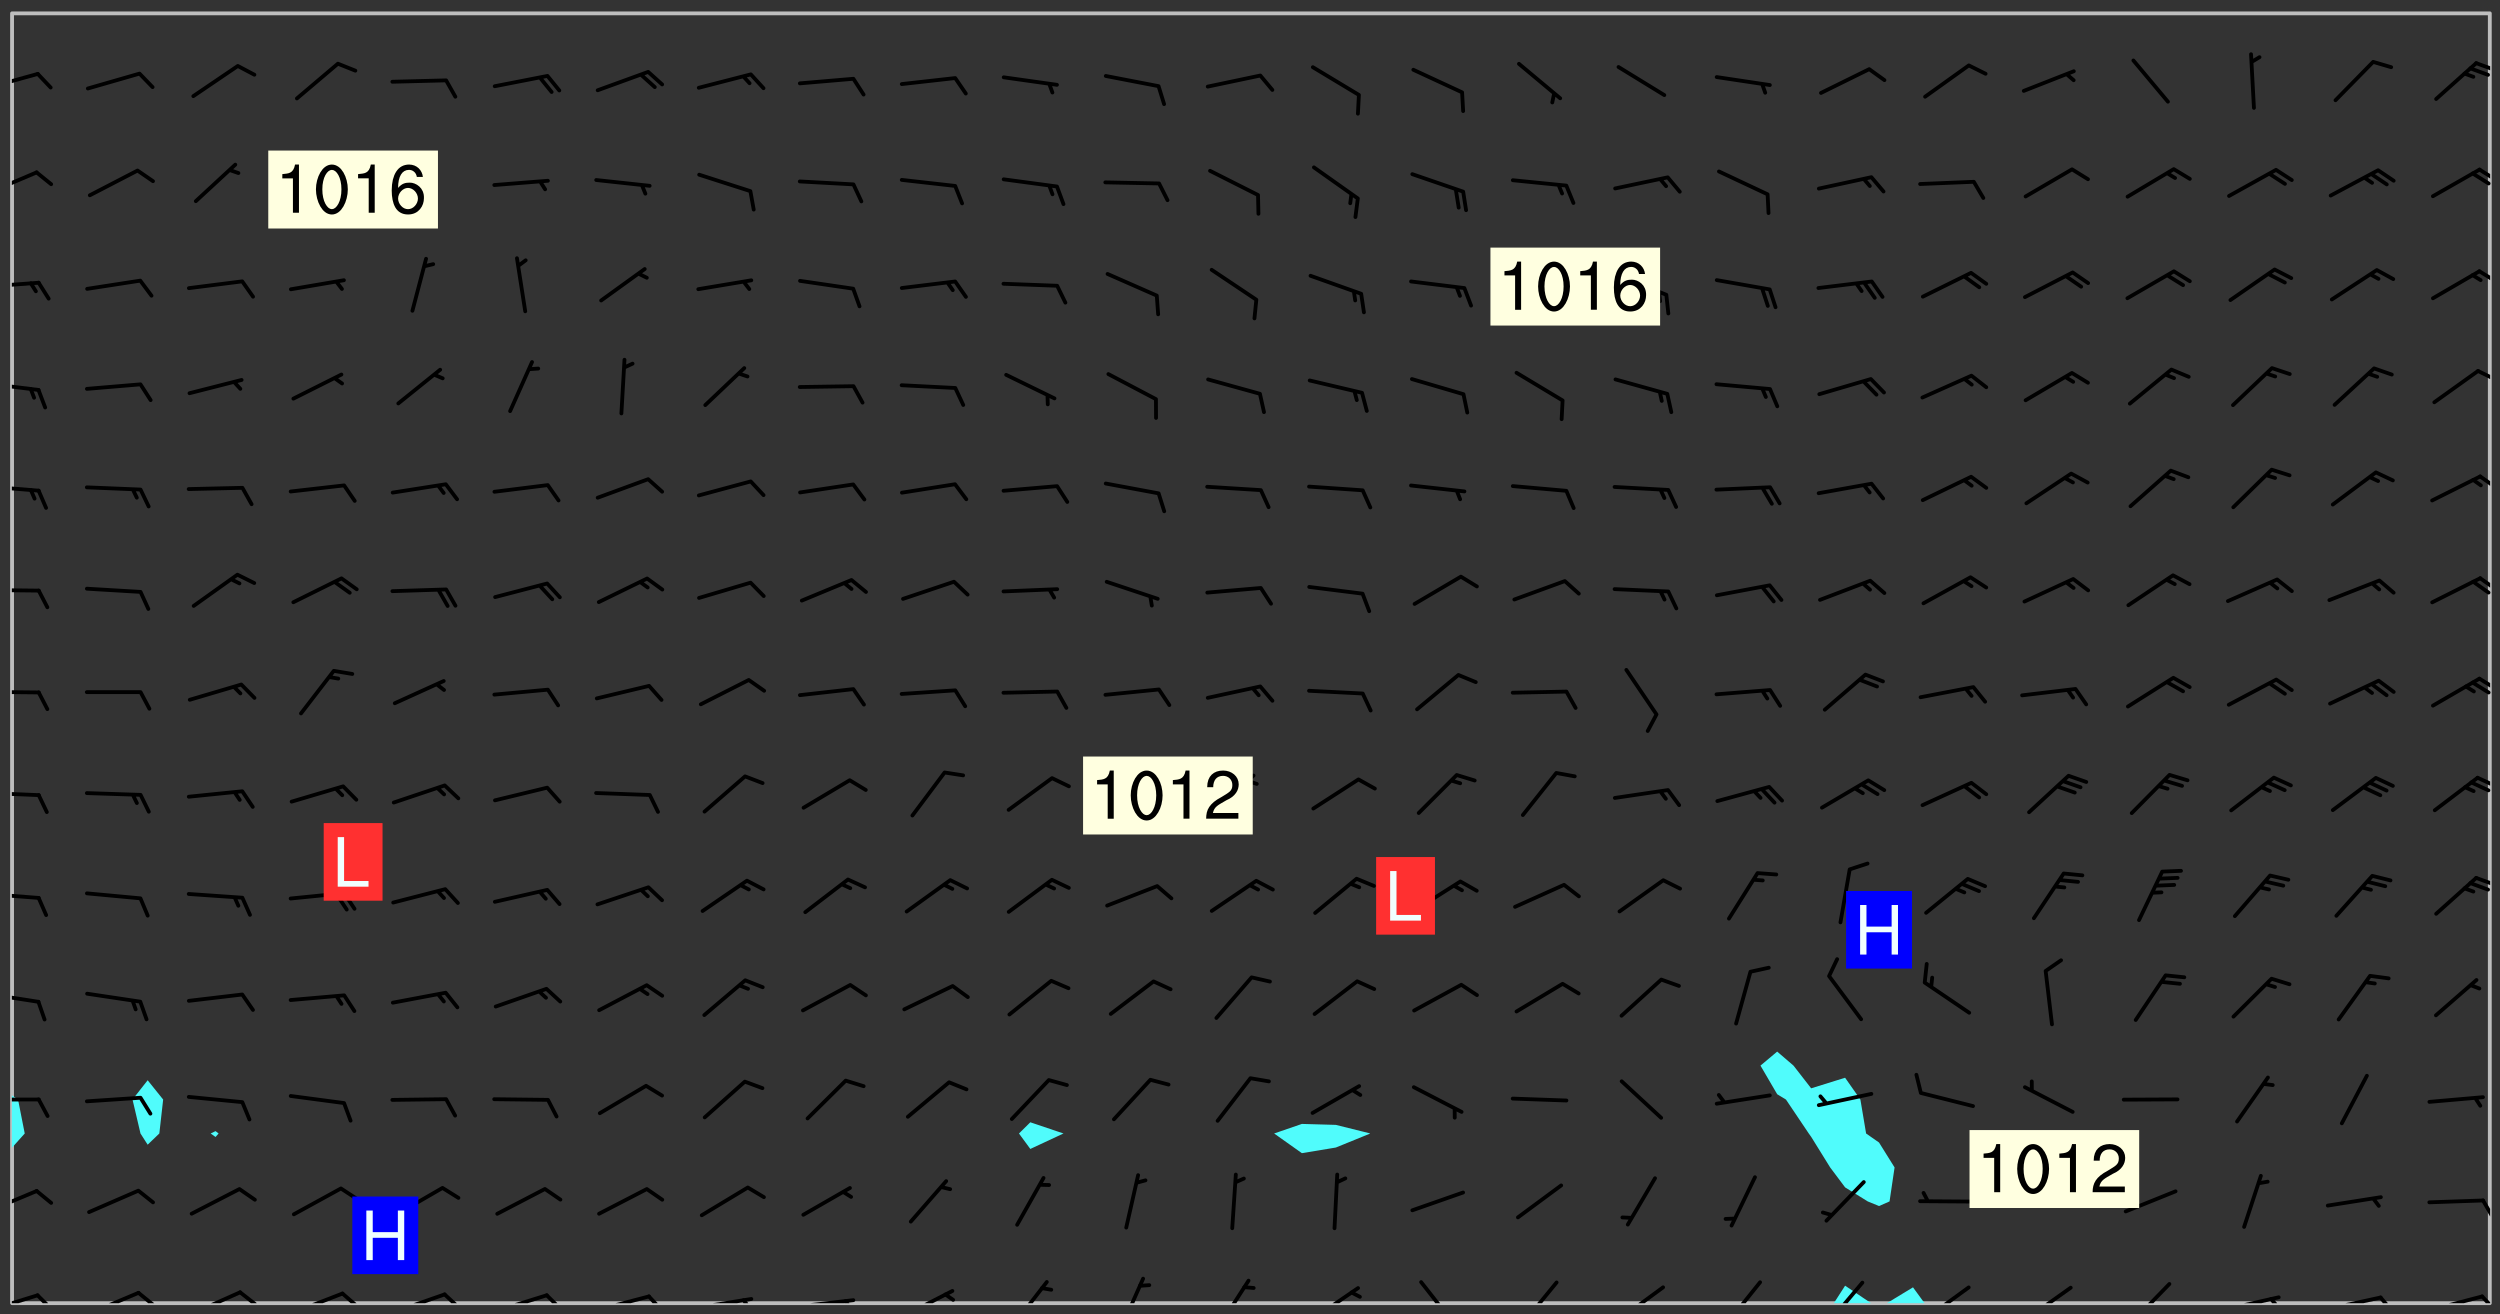 <svg xmlns="http://www.w3.org/2000/svg" role="img" xmlns:xlink="http://www.w3.org/1999/xlink" viewBox="142.45 309.95 326.84 171.84"><rect x="142.45" y="309.95" width="326.84" height="171.84" fill="#333333" stroke="none"/><defs><clipPath id="a"><path d="M144 460h1v20.328h-1zm0 0"/></clipPath><clipPath id="b"><path d="M144 311.672h1V454h-1zm0 0"/></clipPath><clipPath id="c"><path d="M144 311.672h324v168.656H144zm0 0"/></clipPath><clipPath id="d"><path d="M382 478h6v2.328h-6zm0 0"/></clipPath><clipPath id="e"><path d="M389 478h6v2.328h-6zm0 0"/></clipPath><clipPath id="f"><path d="M467 311.672h1v168.656h-1zm0 0"/></clipPath><clipPath id="g"><path d="M144 479h4v1.328h-4zm0 0"/></clipPath><clipPath id="h"><path d="M147 479h3v1.328h-3zm0 0"/></clipPath><clipPath id="i"><path d="M153 478h8v2.328h-8zm0 0"/></clipPath><clipPath id="j"><path d="M160 478h3v2.328h-3zm0 0"/></clipPath><clipPath id="k"><path d="M167 478h8v2.328h-8zm0 0"/></clipPath><clipPath id="l"><path d="M173 478h4v2.328h-4zm0 0"/></clipPath><clipPath id="m"><path d="M180 478h8v2.328h-8zm0 0"/></clipPath><clipPath id="n"><path d="M186 478h4v2.328h-4zm0 0"/></clipPath><clipPath id="o"><path d="M193 478h8v2.328h-8zm0 0"/></clipPath><clipPath id="p"><path d="M200 478h3v2.328h-3zm0 0"/></clipPath><clipPath id="q"><path d="M206 479h9v1.328h-9zm0 0"/></clipPath><clipPath id="r"><path d="M213 479h3v1.328h-3zm0 0"/></clipPath><clipPath id="s"><path d="M220 479h8v1.328h-8zm0 0"/></clipPath><clipPath id="t"><path d="M227 479h3v1.328h-3zm0 0"/></clipPath><clipPath id="u"><path d="M233 479h8v1.328h-8zm0 0"/></clipPath><clipPath id="v"><path d="M239 479h2v1.328h-2zm0 0"/></clipPath><clipPath id="w"><path d="M246 479h9v1.328h-9zm0 0"/></clipPath><clipPath id="x"><path d="M252 479h2v1.328h-2zm0 0"/></clipPath><clipPath id="y"><path d="M260 478h8v2.328h-8zm0 0"/></clipPath><clipPath id="z"><path d="M265 478h3v2.328h-3zm0 0"/></clipPath><clipPath id="A"><path d="M274 477h6v3.328h-6zm0 0"/></clipPath><clipPath id="B"><path d="M288 476h5v4.328h-5zm0 0"/></clipPath><clipPath id="C"><path d="M301 477h5v3.328h-5zm0 0"/></clipPath><clipPath id="D"><path d="M313 478h8v2.328h-8zm0 0"/></clipPath><clipPath id="E"><path d="M327 477h6v3.328h-6zm0 0"/></clipPath><clipPath id="F"><path d="M341 477h6v3.328h-6zm0 0"/></clipPath><clipPath id="G"><path d="M353 478h8v2.328h-8zm0 0"/></clipPath><clipPath id="H"><path d="M367 477h6v3.328h-6zm0 0"/></clipPath><clipPath id="I"><path d="M381 477h6v3.328h-6zm0 0"/></clipPath><clipPath id="J"><path d="M393 478h8v2.328h-8zm0 0"/></clipPath><clipPath id="K"><path d="M407 478h7v2.328h-7zm0 0"/></clipPath><clipPath id="L"><path d="M406 480h3v.328h-3zm0 0"/></clipPath><clipPath id="M"><path d="M420 477h7v3.328h-7zm0 0"/></clipPath><clipPath id="N"><path d="M433 479h8v1.328h-8zm0 0"/></clipPath><clipPath id="O"><path d="M439 479h2v1.328h-2zm0 0"/></clipPath><clipPath id="P"><path d="M446 479h8v1.328h-8zm0 0"/></clipPath><clipPath id="Q"><path d="M453 479h3v1.328h-3zm0 0"/></clipPath><clipPath id="R"><path d="M459 479h9v1.328h-9zm0 0"/></clipPath><clipPath id="S"><path d="M466 479h2v1.328h-2zm0 0"/></clipPath><clipPath id="T"><path d="M144 465h4v4h-4zm0 0"/></clipPath><clipPath id="U"><path d="M466 466h2v4h-2zm0 0"/></clipPath><clipPath id="V"><path d="M144 453h4v1h-4zm0 0"/></clipPath><clipPath id="W"><path d="M144 439h4v3h-4zm0 0"/></clipPath><clipPath id="X"><path d="M144 426h4v2h-4zm0 0"/></clipPath><clipPath id="Y"><path d="M465 424h3v2h-3zm0 0"/></clipPath><clipPath id="Z"><path d="M144 413h4v2h-4zm0 0"/></clipPath><clipPath id="aa"><path d="M466 411h2v2h-2zm0 0"/></clipPath><clipPath id="ab"><path d="M465 411h3v3h-3zm0 0"/></clipPath><clipPath id="ac"><path d="M144 400h4v1h-4zm0 0"/></clipPath><clipPath id="ad"><path d="M466 398h2v3h-2zm0 0"/></clipPath><clipPath id="ae"><path d="M465 398h3v3h-3zm0 0"/></clipPath><clipPath id="af"><path d="M144 386h4v2h-4zm0 0"/></clipPath><clipPath id="ag"><path d="M466 385h2v3h-2zm0 0"/></clipPath><clipPath id="ah"><path d="M465 385h3v3h-3zm0 0"/></clipPath><clipPath id="ai"><path d="M144 373h4v2h-4zm0 0"/></clipPath><clipPath id="aj"><path d="M466 371h2v3h-2zm0 0"/></clipPath><clipPath id="ak"><path d="M144 359h4v3h-4zm0 0"/></clipPath><clipPath id="al"><path d="M466 358h2v2h-2zm0 0"/></clipPath><clipPath id="am"><path d="M144 346h4v2h-4zm0 0"/></clipPath><clipPath id="an"><path d="M466 345h2v2h-2zm0 0"/></clipPath><clipPath id="ao"><path d="M144 332h4v4h-4zm0 0"/></clipPath><clipPath id="ap"><path d="M466 331h2v3h-2zm0 0"/></clipPath><clipPath id="aq"><path d="M465 332h3v3h-3zm0 0"/></clipPath><clipPath id="ar"><path d="M144 319h4v3h-4zm0 0"/></clipPath><clipPath id="as"><path d="M465 317h3v3h-3zm0 0"/></clipPath><g id="at" clip-path="url(#clip1)"><path fill="#fff" fill-opacity="0" fill-rule="evenodd" d="M0 0h1000v1000H0zm0 0"/><path fill="#d3d3d3" fill-opacity="0" fill-rule="evenodd" d="M162.152 355.867l-.234.293.059.234.117.172.176.234.293.348.113.059.117-.172.059-.234.176-.176.465-.176h.699l.234.293.289.816.059.176.176.23.352.234.699.699.172.176.234.348.234.41.289.582.41.465.23.234.234.176.117.23.176.293.172 1.164v.234l.059.289.059.117.117.117.348.41.117.172.176.176.176.234.117.172.172.352.059.234.234.406.234-.059-.176.176-.059.93h-.582l-.234-.113-.348.113-.117.117-.059.293-.059.176-.117.172-.465.293-.059.234-.059.113v.645l.059.172v.41l.059.059v.406l.059.406.117.176.059.059.23.641-.059.293v.699l-.059.582v.234l-.059.23-.055.352v1.922l.055.117h.426l-.367.117-.023.352.891 1.168 1.742.539 1.34.359v.539l.09.809.535.715 1.52.27.891-.086.09 1.164.535.18 1.16-.18 2.055-.984 1.16-.363 1.879-.176 1.695-.18-.18.719-1.516.086-1.25.09-.805.27-1.074.809.27.719.535.898-.18.625-.266.809.266 1.078.625.898.805.18 1.25-.18-.266.723.098.504.055.293v.172l.059.293v.406l.176.117.352.117h.406l.293-.176.113-.117.059-.117.117-.23.059-.176.352-.465.23-.176.176-.059.176.059.059.176.117.988.055.469.059.172.117.234.176.059.816.059h.289l.117.234.059.406.059.352v1.105l.117.293.117.348.289.699.176.352.582.754.352.176.172.059.469.234.641.465.348.234.293.176.293.055.23.062.816.348.293.176.113.172.352.352.117.176.523.641v.289l.059.352v.348l.059.352.059.289.117.059.172.059h.176l.582.234.176.117.176.289.176.234.113.234.293.23.117.117v.41l.059.055.289.234.234.117.059.117.117.172.059.117.23.234.059.176.234.059.117.059-.117.113-.059.117v.117l-.117.293-.117.289v.582l.176.117.117.059.059.117.117.117.113.059.176.348.059.352.059.406v.176l-.059.176-.117.699v.172l.117.176.293.293h.406l.176.117.117.172.117.293v.234h-.527l-.23-.234h-.234l-.176.059-.059.699.059.348.117.176.176.41.117.23.289.469.176.055h.523l.234.059.758.641.059.293v.234l.059.059.23.348v.352l-.117.172v.293l.293.289.293.176.172.059.293.176.293.117.582.406.289.234.293.176.219.16.016.012.23.176.641.523.176.234.117.176.176.176.113.172v.641l.117.176.469.117.582.117.234.059.23.113.293.117.113.059.586.352.289.172.176.062.176.055.176.059.699.352.289.176.234.055.289.176.234.117.641.406.293.117.172.059.234.059.41.059.23.059.234.117.059.172-.41.176.469.059.059.293.113.234.176.055.234.059.176.059.406.117.641.234.117.172.059.234v.176l-.059.117-.059.406.234.234.117.059.348.117.641.23.176.117.289.117.176.176.234.465.582 1.105.176.176.348.176.176.117.352.117 1.047.523.234.059.465.113.293.059.465.176.758.582.234.234.348.465.176.176.289.234.816.699.293.176.289.289.293.176.293.289.695.641.176.176.293.234.289.234.469.289.641.582.348.234.234.293.348.348.352.465.934.992.348.406.117.176.234.059.113.117.645.176.23.113.234.059.293.176.23.117.934.699.406.406.234.176.406.176.234.117.816.348.348.234.234.117.293.289.23.117.758.352.352.172.23.059.293.117.234.059.871.176h.816l.469.23.172.059.875.699.465.117.293.059.176.059.23.059.469.059.348.059.352.059.406.059h.293l.172.059v.23l.176.176h.293l.348.059.352.059.699.117h.641l.465-.234.293-.176.172-.117.41-.172.289-.176.934-.465.469-.293.523-.293.465-.172.465-.176 1.051-.465.289-.117.41-.117.289-.117.527-.176 1.516-.699.582-.348.289-.059.293-.059.348-.117.875-.23.352-.117h.113l.234-.059.875-.234.234-.059h.812l.352-.059.816-.117.172-.059.352-.055.293-.059.23-.059.816-.176.176-.059h.348l.234-.059.465-.117.758-.172.234-.059h.348l.41-.117.289-.059 1.285-.059h.289l.41-.059.23-.059h.176l.875-.117h.406l.41-.117h.348l.352-.113.871-.059h1.75l1.047.289.41.117.289.117.352.117.289.117 1.051.172.289.059h.293l.293.059.172.059.41.059.172.059.117.059h.117l.117.059.352.059h.113l.41.066 1.922.395 1.926.395 1.52.449 1.695.719 2.145.805 1.605-.719 1.43-.805 1.16-1.078 1.25-.449 3.035-.719 1.875-.359 2.145-1.348 2.234-1.254 2.5-1.258 1.695-.449 1.785-.18 1.16-.27.625.539 1.34-.27.715-.988.984-1.344.445-.18.805-.359 1.875-.539 1.785-.449 1.25-.27 1.16-.09 1.699-.09 1.961-.27 1.25-.09h.539l.625-.09h.891l2.145-.18 2.41-.18 2.59-.09 1.695.18 1.609.09 1.43.359 1.16.719 1.875.988 1.16 1.527.266.715.629.09.355.898.535.539.535 1.527 1.074.359h.535l-.805.535.09 1.707.715 2.695.891.805.895.988.715 1.258 1.785.539 1.52-.18.355 1.344 1.609-.805.98-.539.27.27.316-.215.219-.145.801.449.449-.359h.355l.535-.27.539-.719.535-.27.625-.988 1.16.449.84.371 1.395.617 1.695-.18h1.605l1.785.09.18-1.707.535-1.344.805.27.492.848.402.406-.09.539v.359l.715.449.711-.27h1.43l.359.988.445 1.258.715 1.344 1.25.629 1.695.629.715-.18.18-.539.98-.09.449.359.086 1.258-.266.629-.535.18v.539l.715.984.266.539.984.988.801 1.078-.266.359-.09.898-.625 2.332-.355 2.066-.09 1.793-.18.719-.09.539v1.438l-.98 1.883-.359 1.707-.535.898-.805 1.168-.266.539 2.055 1.254.086.359-.355.539-.09-.18v.809l.09 1.438-.445.715-1.074.094-.266.715.535.898.805.719 1.16.809 1.34.27.445.359-.355.449-1.789-.09-1.25-.449-.715-.719-.625-.09-.176 3.59-.188 1.309h89.359V311.703h-55.27v49.082l.762.125 3.289.543 2.023 2.836v2.754l2.352.332 2.348.332h4.051l-1.379 4.16-2.023.707-2.023.703-.543.344-2.594 1.617-.188.117-2.023-2.078-.73-2.742-2.672-2.078-1.375-3.5-.066-.082-1.957-2.672 2.75-1.418v-49.082H294.422v91.414l.117.031.133.012.074.074.105.047.09.059.086.059.09.059.297.297.059.09.031.117.027.117.016.137-.031.117-.059.09-.059.086-.043.105-.047.102-.027.121v.145l.176.27.148.148.074.086.074.074.043.105.062.09.059.086.043.105.059.09.047.102.043.105.059.086.117.18.074.074.062.086.059.09.043.105.059.09.059.086.062.09.059.09.043.102.117.18.074.074.059.086.074.074.09.059.105.047h.148l.133-.016.133.016.102-.047.074-.074.047-.102-.016-.133v-.148l-.047-.105-.027-.117-.047-.102-.027-.121-.043-.102-.062-.09-.043-.102-.043-.105-.031-.117-.016-.133-.012-.137.086-.059.059-.086.121-.031.043.105.016.133v.117l.059.102.059.09.09.059.148.148.059.09.043.105-.012.102.086.059.105.047.086.059.09.059.074.074-.117.027-.105.047-.086.059-.074.074-.059.09-.062.086-.027.121-.047.102-.043.105-.031.117-.012.133-.016.133v.148l.027.117.047.105.043.102.059.09.074.074.09.059.074.074.09.059.059.09.043.105.047.102.117.031.133.016h.148l.117-.031.105.043.043.105.047.102.027.121L299.5 410l.027.117.031.121.027.117.105.043.102.047.133-.016.148.148.062.086.074.074.07.074.09.062.105.043.102.043.117.031.137.016.117-.031.074-.074.027-.117-.012-.133-.031-.121-.027-.117.043-.105h.117l.09.062.117.027h.148l.133.016h.148l.133.016.133-.016h.148l.133-.016.133-.012.137.012.117-.027.133-.016.191-.059-.059.176-.016.133-.027.121-.016.133-.059.086-.133.016-.105.047-.105.043-.117.031-.117.027-.266.031h-.148l-.133.016-.074.074.059.086.148.148.117.18.074.07.09.062.09.059.086.059.09.059.102.043.105.062.105.043.086.059.105.047.102.043.18.117.059.09-.043.102-.047.105.016.133.223.223.059.09.043.102.031.121.043.102.016.133.031.117.012.137.031.117.148.148.102.043.105.043.117.031.133.016.137.016h.117l.117-.031.09-.059.043-.105.047-.102.043-.105.031-.117.012-.133v-.148l-.012-.133-.016-.133-.031-.117-.043-.105-.047-.105-.043-.102-.043-.105-.016-.133.016-.133.027-.117.031-.117.027-.121.047-.102.09-.059.086-.062.074-.074.09-.059.223-.223.059-.086.074-.074.117-.18.059-.086v-.148l-.074-.074-.102-.047-.105-.043-.102-.043-.059-.09-.047-.105-.027-.117.09-.059.117-.031.102-.043.18-.117.148-.148.012-.133-.012-.105-.09-.059-.133.016h-.148l-.133.016-.133-.016-.121-.031-.086-.059-.074-.074-.059-.09-.062-.086-.117-.18-.059-.086.031-.121.086-.059.121-.031.059-.086v-.121l-.031-.117-.059-.09-.059-.086-.047-.105-.027-.117-.016-.133.059-.09.074-.074.09-.059.117-.18.074-.074.059-.086.148-.148.121-.031.133-.016.133.016.074.074.043.105.016.133-.031.117-.117.031-.133.012-.148.148-.043.105-.047.102-.027.121-.031.117v.148l.031.117.043.105.059.09.074.07.074.074.117.031.121.027.117-.027.133-.016h.117l.09.059.074.074.047.105.059.086.102.047.133.016.105.043.086.059-.012.105-.074.074-.18.117-.059.09-.09.059-.07.074-.074.074-.062.09-.027.117-.016.133.016.133-.016.133v.148l.016.133.027.117.031.121.074.074.09.059.086.059.09.059.117.031v.086l-.102.047-.09.059-.266.031-.117.027h-.148l-.105.043-.102.047-.059.09-.062.234-.012.133-.031.121-.016.133v.293l-.012.133.012.137.016.133.133.016.133.012.121.031.086.059.074.074.047.105.043.102.016.133v.445l-.016.133v.445l.031.266.027.117.016.133.031.117.086.211.031.266v.148l-.031.117-.027.117-.031.121-.027.117-.031.117-.031.121-.012.133-.016.133.09.059.117-.031.102.016.047.105-.031.266v.441l-.043.105-.047.105-.043.102-.043.105-.059.086-.031.121-.043.117-.031.117-.016.133.016.133.059.09.105.047.086.059.059.086-.012.137-.031.117-.043.102v.445l-.016.133v.148l-.031.117-.043.105-.027.117-.047.105-.043.102-.031.121-.027.117-.031.133-.031.117-.027.117-.043.105-.031.117-.031.121-.012.133-.016.133v.297l.027.117v.148l.047.398.027.117.059.09.121.031h.148l.133-.016.059.09v.117l-.059.09-.09.059-.102.043-.105.047-.09.059-.086.059-.137.016-.117-.031-.133-.016-.102.047-.062.086-.012.137-.016.133-.031.117-.027.117-.016.133-.031.121v.297l.016.133.031.117v.148l.012.133v.148l-.027.117-.047.102-.027.121-.031.117-.059.09-.074.074-.102.043-.105.047-.117.027-.121.031-.102-.047.059-.086.105-.047.027-.117.031-.117.027-.121.031-.117v-.148l.016-.133-.031-.117-.043-.105-.105.016-.074.074-.102.043-.09.062-.074.074-.043.102-.016.133-.031.117L304.25 426l-.031.117-.027.117-.031.121-.027.117-.031.117-.043.105-.09.059h-.09l-.117-.031-.031-.086.016-.137-.031-.117v-.148l-.012-.133v-.148l-.062-.234-.027-.121-.043-.102-.047-.105-.059-.086-.059-.09-.043-.105-.062-.086-.148-.148-.07-.074-.105-.047-.105-.043-.102-.043-.297-.297-.09-.074-.086-.059-.105-.043-.09-.062-.086-.059-.105-.043-.09-.059-.086-.062-.074-.07-.105-.047-.086-.059-.105-.043-.09-.062-.102-.043-.105-.043-.086-.059-.105-.047-.105-.043-.102-.047-.09-.059-.102-.043-.105-.043-.09-.062-.117-.027-.133-.016-.133.016H299.75l-.133.016-.117-.031-.09-.059-.074-.074-.09-.059-.102-.047h-.148l-.121-.027-.102-.043-.074-.074-.117-.18-.09-.059-.102-.043-.09-.062-.105-.043-.09-.059-.086-.059-.105-.047-.059-.086-.059-.09-.043-.105-.047-.102-.074-.074-.086-.059-.074-.074-.09-.059-.223-.223-.043-.105-.031-.266.105-.043h.145l.105.043.074.074.09.059.086.059.105.047.09.059.148.148.07.074.148.148.062.086.074.074.086.059.074.074.09.062.09.059.086.059.27.176.102.047.105.043.102.043.047-.074.059-.086.074-.074.07-.074.105.043.074.074.059.09.043.102.047.105.043.105.121.027.117-.027.074-.09.043-.105.059-.09.074-.074.105-.043.117-.027.133.012.09.059.148.148.059.09.043.105.047.102.043.105.043.102.105.047.105.043.133.016.086-.059.059-.09.074-.074.105-.043.117.027.105.047.102.043.105.043.102.047.18.117v.117l-.016.133.016.133.016.137.059.086.102.047.121.027.117.031h.148l.117-.031.059-.09.18-.117.059-.09.074-.074.059-.086.117-.18.18-.117.117.031.09.059.043.074-.016.133v.117l.09.059h.148l.133-.016.133-.012.266-.031.105-.043.117-.031.121-.027.074-.074.07-.074.062-.09-.016-.105-.047-.102-.102-.043-.105-.016-.117.027-.266.031h-.148l-.074-.074-.09-.059-.117-.031-.117-.027-.133-.016h-.148l-.133.016h-.297l-.105-.047-.148-.148-.043-.102-.059-.09.223-.223.086-.059.105-.043.117-.031.133-.016.133.016.137.016.102.043.133-.012.09-.062.102-.043.062-.09-.047-.102-.09-.059-.117-.031-.102-.043-.059-.09-.062-.09v-.117l.016-.133.105-.047.074-.07v-.121l-.09-.059-.031-.117.09-.059.074-.074.043-.105.059-.09.047-.102.016-.133v-.148l-.047-.105-.043-.102-.09-.059-.133-.016-.102-.043-.137-.016-.117-.031h-.445l-.133-.016-.133-.012-.133-.016-.117-.031h-.148l-.133-.016-.133-.012-.266-.031-.121-.043-.086-.059-.074-.074v-.148l.012-.133.105-.047.102-.043.133-.016h.152l.133-.016h.293l.121.031.102.043.09.059.234.062.121-.047.09-.059.102-.043.133-.016.105.043.102.047.133.012.121-.027h.145l.121-.031.117-.027.105-.047.074-.074.086-.059.148-.148.059-.086.047-.105.027-.117.016-.105-.102-.043-.09-.059-.117-.031-.105-.043-.09-.062-.074-.086-.074-.074-.102-.043-.105-.047-.102-.043-.059-.09-.047-.102-.086-.211-.062-.086-.059-.09-.074-.074-.086-.059h-.27l-.117.031-.09.059-.102.043-.133.016-.105-.016-.027-.117-.062-.09-.117-.031-.102-.043-.148-.148-.031-.117-.016-.105.074-.074.18-.117.117-.027.117-.031.137.016.102.043.105.043.102.047.105.043.117.031.133.016.117.027.133.016.105-.016.09-.059-.074-.074-.105-.043-.074-.074-.074-.09-.148-.148-.086-.059-.09-.059-.074-.074-.09-.059-.102-.047-.121-.027-.102-.047-.105-.043-.117-.031-.102-.043-.121-.031h-.148l-.117.031-.105.043-.086.062-.18.117-.086.059-.09.059-.105.047-.086.059-.105.043-.102.043-.105.047-.074.074-.059.09-.059.086-.047.105-.059.086-.074.074-.133-.012-.117-.031h-.117l-.074.074-.09.059-.074.074-.09.059-.086.059-.105.047-.102.043-.137.016-.102-.043-.148-.148-.105-.047h-.086l-.105.047-.102.043-.121.031-.117-.031-.074-.074v-.117l.031-.121.074-.07.059-.09.074-.074.117-.031.105-.043h.293l.133-.016.137-.016.102-.043.09-.059.102-.047.09-.059.133-.012.09.059.133.012.09-.059.086-.059.105-.043.09-.059.086-.062.09-.059.148-.148.059-.086.059-.09.105-.043.133-.016.117.027.121.031.059-.059.059-.09.031-.266.027-.117.105.012.133.016.102-.043.09-.059.059-.09.074-.074.059-.09.047-.102.012-.133-.012-.133-.047-.105-.148-.148-.059-.09-.059-.086-.043-.105v-.445l.016-.133v-.148l.012-.133-.059-.059-.09.059-.102-.043-.18-.117-.086-.059-.062-.09-.059-.09-.074-.074-.086-.059-.121.031-.102.012-.105.047-.086.059-.105.043-.148.148-.09.059-.086.059-.09.062-.105.043-.133.016v-.121l.105-.043.117-.031.074-.07.043-.105v-.148l-.027-.117-.148-.148-.133-.016h-.148l-.117.031-.105.043-.102.043-.09.062-.117.027-.074-.074.012-.133-.043-.102-.043-.105-.09-.059-.117.027-.121.031-.117.031-.102.043-.121.031-.102.043-.105.043-.09.059-.102.016v-.117l.016-.133-.059-.09-.074.043-.148.148-.059.09-.074.074-.047.105-.043.102-.074.074-.059.09-.074.074-.059.086-.074.074-.09.062-.074.07-.074.074-.102.016-.133.016-.105-.043v-.121l.148-.148.043-.102.059-.09.047-.102.043-.105.059-.09.031-.117.043-.102.031-.121.027-.117.047-.105.043-.102.043-.105.074-.07.09-.062.09-.059.102-.043h.297l.266-.031.105-.043-.074-.074-.117-.031-.105-.043-.09-.059-.102-.047-.09-.059-.102-.043-.105-.043-.09-.062-.086-.059-.105-.043-.102-.043-.121-.031-.117-.031-.102-.043L297.5 410.25l-.102-.043-.09-.059-.043-.105-.016-.133.102-.043.133-.016.137.016.133-.016.102-.043.059-.09.016-.105-.09-.059-.074-.074-.102-.043-.09-.059-.148-.148-.043-.105-.016-.133v-.293l-.059-.09-.09-.059-.074-.074-.043-.105-.031-.117-.059-.09-.074-.074-.117-.027-.074-.074-.09-.059-.09-.062-.086-.059-.074-.074-.059-.086-.047-.105-.086-.059-.148-.148-.195-.059-.133.016-.102.043-.074.074-.047.102-.043.105-.059.09-.059.086-.297.297-.09.059h-.086l-.062-.086-.043-.105.031-.117.059-.09.027-.117-.012-.133-.09-.062-.105.047-.117.027-.117.031-.27.176-.102.047-.117.027-.105.047-.09.059-.102.043-.059-.086-.047-.105.016-.133.047-.105.07-.074.074-.07.059-.09v-.148l-.043-.105h-.238l-.102.047-.031.117-.027.117-.031.121-.074.043-.133.016-.074-.047-.043-.102-.043-.105-.047-.102-.043-.105-.121.031-.102.043-.133.016-.117.031-.105.043-.09.059-.102.047-.121.027-.133.016-.102-.043-.059-.09-.047-.105-.043-.102-.043-.105v-.117l.059-.09.086-.059.18-.117.102-.047.105-.043.105-.059.102-.043.09-.062.102-.043.105-.059.102-.047.09-.059.105-.043.102-.043.09-.062.102-.043.137-.016.117.031.102.043.121.031.102.043.105.047.102.043.105.043.102.047.105.043.102.043.105.047.086.059.105.043.117.031.105.043.102.047.09.059.105.043.102.043.105.047.117.027.102.047.121.027h.148l.086-.059.016-.102.059-.09-.027-.117-.074-.074-.117-.18-.074-.074-.09-.074-.18-.117-.086-.059-.105-.043-.102-.047-.27-.176-.059-.09-.074-.074-.059-.09-.043-.102-.031-.117-.016-.137v-.562l-.012-.133-.016-.133-.031-.117-.016-.133-.012-.133-.031-.121-.223-.223-.059-.086-.016-.105.031-.117.133-.016v-91.414H172.992v1.453l-.059.234-.352 1.051-.172.523-.117.348-.176.41-.117.172-.234.293-.23.059h-.352l-.117.059-.23.406v.293l.117.176.23.23.117.234.641.758.293.465.176.234.23.352.234.348.641.816.176.465.172.41.117.695.176.469.117 1.398.059.465v.875l.117 1.047v4.781l-.059.465-.352 1.281-.176.523-.113.41-.352.93L172.934 336l-.234.582-.117.176-.172.348-.176.406-.352.816-.059.293-.113.293-.117.289-.059.176-.117.875-.059.406-.059.117-.059.176-.059.172-.23.527-.117.172v.234l-.117.234-.059.172-.176.586v.289l-.059.176v.293l-.059.113-.059.527v.172l-.055.234v2.621l-.176.816-.117.176-.176.234-.117.172-.113.234-.586.934-.23.289-.293.465-.176.234-.289.352-.352.699-.113.23-.176.41-.176.23-.406.527-.816.699-.293.172-.289.234-.176.117-.176.176-.523.406-.527.176-.172.176-.234.055-.641.176h-.758m12.211 31.023l-1.074.449.359.895 1.25-.715.445-.539-.98-.09"/><path fill="#d3d3d3" fill-opacity="0" fill-rule="evenodd" d="M201.508 416.598h-.895l.449.629.98.359.805-.09.445-.988-.176.09-.715-.355-.895.355m154.621 59.07l-.059-.523v-.293l.113-.293.059-.23.469-.469h.113l.117-.113.117-.059h.176l.234-.059h.348l.234.059.117.059.23.172.059.176.117.582v.293l-.117.176-.172.289-.176.176-.527.523-.23.234-.117.059h-.176l-.117-.059-.406-.293-.176-.117-.117-.059-.059-.113-.055-.117m6.641-10.957l-.059-.172v-1.109l.059-.172.176-.059.172-.059h.176l.234-.059.117.059.059.699-.059.172-.117.176-.117.059-.234.523-.113.059h-.234l-.059-.117m9.613-14.391l-.117-.176v-.699l.293-.875.117-.172.176-.352.113-.23.117-.293.352-.758.117-.23.172-.234h.176l.117-.059h.641l.117.059.234.234.172.113.352.293.117.117.113.176v.113l.117.059.117.117v.699l-.059.176v.23l-.059.176-.348 1.051-.117.23-.117.234-.117.059-.23.234-.641.289h-.875l-.41-.117-.641-.465"/><path fill="none" stroke="#bebebe" stroke-linecap="round" stroke-linejoin="round" stroke-miterlimit="10" stroke-width=".5" d="M467.957 311.695H144.027v168.625h323.93v-168.625"/><g clip-path="url(#a)"><path fill="#fff" fill-opacity="0" fill-rule="evenodd" d="M144 475.891v4.438h.004H144v-20.312 15.875"/></g><g clip-path="url(#b)"><path fill="#fff" fill-opacity="0" fill-rule="evenodd" d="M144 449.262v3.895-141.484h.004H144v137.59"/></g><path fill="#50fcfc" fill-rule="evenodd" d="M144 453.156v6.859l.004-.004v-6.852l-.004-.004"/><g clip-path="url(#c)"><path fill="#fff" fill-opacity="0" fill-rule="evenodd" d="M144.004 480.328v-20.316l1.68-1.875-.875-4.438-.805-.539V311.672h17.75v139.504l-1.98 2.523 1.043 4.438.938 1.465 1.527-1.465.5-4.438-2.027-2.523v-139.504h8.875v146.156l-.637.309.637.457.402-.457-.402-.309V311.672h106.523v145l-1.484 1.465 1.484 2.023 4.336-2.023-4.336-1.465v-145h35.504v145.215l-3.629 1.25 3.629 2.574 4.441-.738 4.438-1.809.023-.027-.023-.02-4.438-1.105-4.441-.125V311.672h62.137V447.43l-2.184 1.832 2.184 3.742 1.145.695 2.984 4.438.312.434 2.484 4.004 1.953 2.605 2.957 1.836 1.48.605 1.375-.605.656-4.441-2.031-3.258-1.691-1.18-.746-4.438-2-2.852-4.438 1.383-2.309-2.969-2.133-1.832V311.672h93.203v168.656H394.062l-1.516-2.078-3.422 2.078h-2.051l-3.402-2.293-1.477 2.293h-238.191"/></g><path fill="#50fcfc" fill-rule="evenodd" d="M145.684 458.137l-1.68 1.875v-6.852l.805.539.875 4.438m15.133 0l-1.043-4.438 1.98-2.523 2.027 2.523-.5 4.438-1.527 1.465-.938-1.465m9.812.457l-.637-.457.637-.309.402.309-.402.457m106.523 1.566l-1.484-2.023 1.484-1.465 4.336 1.465-4.336 2.023m35.504.551l-3.629-2.574 3.629-1.25 4.441.125 4.438 1.105.023.02-.023.027-4.438 1.809-4.441.738m62.137-7.707l-2.184-3.742 2.184-1.832 2.133 1.832 2.309 2.969 4.438-1.383 2 2.852.746 4.438 1.691 1.18 2.031 3.258-.656 4.441-1.375.605-1.48-.605-2.957-1.836-1.953-2.605-2.484-4.004-.312-.434-2.984-4.438-1.145-.695"/><g clip-path="url(#d)"><path fill="#50fcfc" fill-rule="evenodd" d="M382.195 480.328l1.477-2.293 3.402 2.293h-4.879"/></g><g clip-path="url(#e)"><path fill="#50fcfc" fill-rule="evenodd" d="M389.125 480.328l3.422-2.078 1.516 2.078h-4.938"/></g><g clip-path="url(#f)"><path fill="#fff" fill-opacity="0" fill-rule="evenodd" d="M467.996 480.328H468V311.672h-.004H468v168.656h-.004"/></g><g clip-path="url(#g)"><path fill="none" stroke="#000" stroke-linecap="round" stroke-linejoin="round" stroke-miterlimit="10" stroke-width=".5" d="M147.359 479.293l-6.719 2.07"/></g><g clip-path="url(#h)"><path fill="none" stroke="#000" stroke-linecap="round" stroke-linejoin="round" stroke-miterlimit="10" stroke-width=".5" d="M147.359 479.293l1.738 1.734"/></g><g clip-path="url(#i)"><path fill="none" stroke="#000" stroke-linecap="round" stroke-linejoin="round" stroke-miterlimit="10" stroke-width=".5" d="M160.555 478.969l-6.48 2.719"/></g><g clip-path="url(#j)"><path fill="none" stroke="#000" stroke-linecap="round" stroke-linejoin="round" stroke-miterlimit="10" stroke-width=".5" d="M160.555 478.969l1.902 1.551"/></g><g clip-path="url(#k)"><path fill="none" stroke="#000" stroke-linecap="round" stroke-linejoin="round" stroke-miterlimit="10" stroke-width=".5" d="M173.84 478.902l-6.422 2.852"/></g><g clip-path="url(#l)"><path fill="none" stroke="#000" stroke-linecap="round" stroke-linejoin="round" stroke-miterlimit="10" stroke-width=".5" d="M173.84 478.902l1.934 1.516"/></g><g clip-path="url(#m)"><path fill="none" stroke="#000" stroke-linecap="round" stroke-linejoin="round" stroke-miterlimit="10" stroke-width=".5" d="M187.223 479.062l-6.555 2.531"/></g><g clip-path="url(#n)"><path fill="none" stroke="#000" stroke-linecap="round" stroke-linejoin="round" stroke-miterlimit="10" stroke-width=".5" d="M187.223 479.062l1.855 1.609"/></g><g clip-path="url(#o)"><path fill="none" stroke="#000" stroke-linecap="round" stroke-linejoin="round" stroke-miterlimit="10" stroke-width=".5" d="M200.578 479.176l-6.637 2.305"/></g><g clip-path="url(#p)"><path fill="none" stroke="#000" stroke-linecap="round" stroke-linejoin="round" stroke-miterlimit="10" stroke-width=".5" d="M200.578 479.176l1.801 1.672"/></g><g clip-path="url(#q)"><path fill="none" stroke="#000" stroke-linecap="round" stroke-linejoin="round" stroke-miterlimit="10" stroke-width=".5" d="M213.93 479.289l-6.711 2.078"/></g><g clip-path="url(#r)"><path fill="none" stroke="#000" stroke-linecap="round" stroke-linejoin="round" stroke-miterlimit="10" stroke-width=".5" d="M213.93 479.289l1.742 1.727"/></g><g clip-path="url(#s)"><path fill="none" stroke="#000" stroke-linecap="round" stroke-linejoin="round" stroke-miterlimit="10" stroke-width=".5" d="M227.289 479.441l-6.797 1.777"/></g><g clip-path="url(#t)"><path fill="none" stroke="#000" stroke-linecap="round" stroke-linejoin="round" stroke-miterlimit="10" stroke-width=".5" d="M227.289 479.441l1.664 1.801"/></g><g clip-path="url(#u)"><path fill="none" stroke="#000" stroke-linecap="round" stroke-linejoin="round" stroke-miterlimit="10" stroke-width=".5" d="M240.676 479.773l-6.941 1.109"/></g><g clip-path="url(#v)"><path fill="none" stroke="#000" stroke-linecap="round" stroke-linejoin="round" stroke-miterlimit="10" stroke-width=".5" d="M239.664 479.934l.742.98"/></g><g clip-path="url(#w)"><path fill="none" stroke="#000" stroke-linecap="round" stroke-linejoin="round" stroke-miterlimit="10" stroke-width=".5" d="M254.012 479.93l-6.98.801"/></g><g clip-path="url(#x)"><path fill="none" stroke="#000" stroke-linecap="round" stroke-linejoin="round" stroke-miterlimit="10" stroke-width=".5" d="M252.996 480.047l.695 1.008"/></g><g clip-path="url(#y)"><path fill="none" stroke="#000" stroke-linecap="round" stroke-linejoin="round" stroke-miterlimit="10" stroke-width=".5" d="M266.961 478.723l-6.25 3.215"/></g><g clip-path="url(#z)"><path fill="none" stroke="#000" stroke-linecap="round" stroke-linejoin="round" stroke-miterlimit="10" stroke-width=".5" d="M266.051 479.188l1.008.699"/></g><g clip-path="url(#A)"><path fill="none" stroke="#000" stroke-linecap="round" stroke-linejoin="round" stroke-miterlimit="10" stroke-width=".5" d="M279.305 477.551L275 483.105"/></g><path fill="none" stroke="#000" stroke-linecap="round" stroke-linejoin="round" stroke-miterlimit="10" stroke-width=".5" d="M278.676 478.359l1.211.207"/><g clip-path="url(#B)"><path fill="none" stroke="#000" stroke-linecap="round" stroke-linejoin="round" stroke-miterlimit="10" stroke-width=".5" d="M291.895 477.117l-2.855 6.422"/></g><path fill="none" stroke="#000" stroke-linecap="round" stroke-linejoin="round" stroke-miterlimit="10" stroke-width=".5" d="M291.477 478.051l1.227-.086"/><g clip-path="url(#C)"><path fill="none" stroke="#000" stroke-linecap="round" stroke-linejoin="round" stroke-miterlimit="10" stroke-width=".5" d="M305.68 477.375l-3.797 5.91"/></g><path fill="none" stroke="#000" stroke-linecap="round" stroke-linejoin="round" stroke-miterlimit="10" stroke-width=".5" d="M305.129 478.234l1.223.102"/><g clip-path="url(#D)"><path fill="none" stroke="#000" stroke-linecap="round" stroke-linejoin="round" stroke-miterlimit="10" stroke-width=".5" d="M319.996 478.348l-5.801 3.961"/></g><path fill="none" stroke="#000" stroke-linecap="round" stroke-linejoin="round" stroke-miterlimit="10" stroke-width=".5" d="M319.152 478.926l1.086.566"/><g clip-path="url(#E)"><path fill="none" stroke="#000" stroke-linecap="round" stroke-linejoin="round" stroke-miterlimit="10" stroke-width=".5" d="M332.582 483.09l-4.34-5.523"/></g><g clip-path="url(#F)"><path fill="none" stroke="#000" stroke-linecap="round" stroke-linejoin="round" stroke-miterlimit="10" stroke-width=".5" d="M341.5 483.047l4.453-5.434"/></g><g clip-path="url(#G)"><path fill="none" stroke="#000" stroke-linecap="round" stroke-linejoin="round" stroke-miterlimit="10" stroke-width=".5" d="M354.207 482.406L359.875 478.25"/></g><g clip-path="url(#H)"><path fill="none" stroke="#000" stroke-linecap="round" stroke-linejoin="round" stroke-miterlimit="10" stroke-width=".5" d="M368.16 483.07l4.395-5.484"/></g><g clip-path="url(#I)"><path fill="none" stroke="#000" stroke-linecap="round" stroke-linejoin="round" stroke-miterlimit="10" stroke-width=".5" d="M381.41 483.02l4.52-5.383"/></g><g clip-path="url(#J)"><path fill="none" stroke="#000" stroke-linecap="round" stroke-linejoin="round" stroke-miterlimit="10" stroke-width=".5" d="M394.145 482.395l5.684-4.133"/></g><g clip-path="url(#K)"><path fill="none" stroke="#000" stroke-linecap="round" stroke-linejoin="round" stroke-miterlimit="10" stroke-width=".5" d="M407.438 482.363l5.73-4.066"/></g><g clip-path="url(#L)"><path fill="none" stroke="#000" stroke-linecap="round" stroke-linejoin="round" stroke-miterlimit="10" stroke-width=".5" d="M408.27 481.77l-1.098-.551"/></g><g clip-path="url(#M)"><path fill="none" stroke="#000" stroke-linecap="round" stroke-linejoin="round" stroke-miterlimit="10" stroke-width=".5" d="M421.168 482.848l4.898-5.035"/></g><g clip-path="url(#N)"><path fill="none" stroke="#000" stroke-linecap="round" stroke-linejoin="round" stroke-miterlimit="10" stroke-width=".5" d="M440.359 479.555l-6.855 1.551"/></g><g clip-path="url(#O)"><path fill="none" stroke="#000" stroke-linecap="round" stroke-linejoin="round" stroke-miterlimit="10" stroke-width=".5" d="M439.359 479.777l.801.93"/></g><g clip-path="url(#P)"><path fill="none" stroke="#000" stroke-linecap="round" stroke-linejoin="round" stroke-miterlimit="10" stroke-width=".5" d="M453.68 479.582l-6.867 1.492"/></g><g clip-path="url(#Q)"><path fill="none" stroke="#000" stroke-linecap="round" stroke-linejoin="round" stroke-miterlimit="10" stroke-width=".5" d="M453.68 479.582l1.586 1.871"/></g><g clip-path="url(#R)"><path fill="none" stroke="#000" stroke-linecap="round" stroke-linejoin="round" stroke-miterlimit="10" stroke-width=".5" d="M466.961 479.441l-6.797 1.777"/></g><g clip-path="url(#S)"><path fill="none" stroke="#000" stroke-linecap="round" stroke-linejoin="round" stroke-miterlimit="10" stroke-width=".5" d="M466.961 479.441l1.664 1.801"/></g><g clip-path="url(#T)"><path fill="none" stroke="#000" stroke-linecap="round" stroke-linejoin="round" stroke-miterlimit="10" stroke-width=".5" d="M147.242 465.656l-6.484 2.715"/></g><path fill="none" stroke="#000" stroke-linecap="round" stroke-linejoin="round" stroke-miterlimit="10" stroke-width=".5" d="M147.242 465.656l1.898 1.555m11.398-1.598l-6.445 2.801m6.445-2.801l1.918 1.527m11.297-1.738l-6.246 3.223m6.246-3.223l2.016 1.395m11.254-1.473l-6.156 3.379m6.156-3.379l2.055 1.344m11.223-1.414l-6.082 3.52m6.082-3.52l2.082 1.301m11.309-1.164l-6.234 3.246m6.234-3.246l2.023 1.391m11.297-1.383l-6.242 3.23m6.242-3.23l2.02 1.398m11.184-1.598l-6.02 3.629m6.02-3.629l2.105 1.262m11.246-1.199l-6.094 3.504m5.207-2.992l1.039.652m12.43-2.059l-4.625 5.293m3.949-4.523l1.195.281m12.207-1.465l-3.449 6.121m2.949-5.23l1.227.031m11.641-1.289l-1.555 6.855m1.328-5.855l1.188-.324m11.812-.754l-.469 7.012m.402-5.992l1.117-.5m12.207-.523l-.355 7.02m.305-5.996l1.109-.523m8.762 4.172l6.633-2.324m7.172 3.25l5.652-4.176m8.711 5.117l3.559-6.059m-3.039 5.18l-1.227-.055m14.273 1.066l3.059-6.324m-2.613 5.406l-1.227.047m13.184.234l4.883-5.051m-4.172 4.316l-1.18-.34m12.711-1.477l7.027.051m-6.004-.043l-.57-1.09m12.883.738l6.988.738m-5.973-.633l-.457-1.137m12.992 2.715l6.516-2.629m-5.57 2.246l-.938-.789m17.66-3.48l-2.191 6.676m1.871-5.703l1.211-.211m14.797 2.027l-6.938 1.098m5.93-.938l.738.977m13.629-.707l-7.023.242"/><g clip-path="url(#U)"><path fill="none" stroke="#000" stroke-linecap="round" stroke-linejoin="round" stroke-miterlimit="10" stroke-width=".5" d="M467.074 466.895l1.227 2.125"/></g><g clip-path="url(#V)"><path fill="none" stroke="#000" stroke-linecap="round" stroke-linejoin="round" stroke-miterlimit="10" stroke-width=".5" d="M147.512 453.691l-7.023.016"/></g><path fill="none" stroke="#000" stroke-linecap="round" stroke-linejoin="round" stroke-miterlimit="10" stroke-width=".5" d="M147.512 453.691l1.16 2.164m12.148-2.391l-7.012.469m7.012-.469l1.293 2.082m12.016-1.508l-6.996-.684m6.996.684l.934 2.27m12.367-2.148l-6.969-.926m6.969.926l.855 2.301m12.488-2.809l-7.027.094m7.027-.094l1.18 2.148m12.137-2.059l-7.027-.086m7.027.086l1.125 2.18m11.699-4.016l-6.047 3.582m6.047-3.582l2.094 1.277m10.82-1.824l-5.246 4.676m5.246-4.676l2.301.852m10.887-.984l-4.988 4.945m4.988-4.945l2.344.727m11.172-.508l-5.391 4.508m5.391-4.508l2.273.922m10.766-1.215l-4.84 5.094m4.84-5.094l2.363.656m10.914-.691l-4.766 5.164m4.766-5.164l2.375.625m10.703-.828l-4.289 5.566m4.289-5.566l2.418.41m11.797.621l-6.09 3.508m5.203-3l1.039.652m13.238 2.207l-6.242-3.23m5.336 2.762l.012 1.227m14.602-2.246l-7.023-.25m14.246-2.262l5.16 4.773m7.266-1.844l6.941-1.086m-5.934.926l-.734-.98m13.074 1.332l6.871-1.473m-5.871 1.258l-.789-.938m13.133-.441l6.816 1.715m-6.816-1.715l-.586-2.379m14.188 1.625l6.242 3.227m-5.336-2.758l-.012-1.227m12.027 2.387l7.027-.035m11.82-2.859l-4.035 5.754m3.449-4.914l1.215.148m12.309-1.219l-3.277 6.219m18.453-3.418l-7 .613m5.98-.523l.668 1.031"/><g clip-path="url(#W)"><path fill="none" stroke="#000" stroke-linecap="round" stroke-linejoin="round" stroke-miterlimit="10" stroke-width=".5" d="M147.473 440.922l-6.945-1.078"/></g><path fill="none" stroke="#000" stroke-linecap="round" stroke-linejoin="round" stroke-miterlimit="10" stroke-width=".5" d="M147.473 440.922l.805 2.316m12.512-2.336l-6.949-1.039m6.949 1.039l.82 2.312m-1.832-2.461l.41 1.156m13.934-1.941l-6.98.828m6.98-.828l1.398 2.016m11.926-1.906l-7 .613m7-.613l1.336 2.055m-2.355-1.969l.668 1.031m13.621-1.461l-6.906 1.301m6.906-1.301l1.531 1.914m-2.539-1.727l.77.957m13.414-1.652l-6.633 2.316m6.633-2.316l1.805 1.664m-2.77-1.328l.902.832M227 438.75l-6.219 3.27M227 438.75l2.027 1.383m-2.934-.906l1.016.688m12.773-1.805l-5.355 4.547m5.355-4.547l2.281.906m-3.059-.246l1.141.453m13.367-.504l-6.188 3.328m6.188-3.328l2.043 1.363M267 438.859l-6.328 3.051M267 438.859l1.98 1.449m10.906-2.129l-5.473 4.406m5.473-4.406l2.258.969m11.117-.891l-5.594 4.25m5.594-4.25l2.23 1.027m10.59-1.555l-4.605 5.309m4.605-5.309l2.395.547m11.406-.035l-5.57 4.281m5.57-4.281l2.23 1.016m11.383-.559l-6.168 3.367m6.168-3.367l2.047 1.352m11.195-1.477l-6.023 3.617m6.023-3.617l2.102 1.262m10.801-1.816l-5.199 4.727m5.199-4.727l2.309.828m9.348-1.852l-1.879 6.773m1.879-6.773l2.395-.527m7.883 1.094l4.191 5.641m-4.191-5.641l1.055-2.215m11.449 3.062l5.816 3.945m-5.816-3.945l.262-2.438m.586 3.012l.129-1.219m14.832-.871l.828 6.977m-.828-6.977l2.016-1.398m13.672 1.969l-3.914 5.836m3.914-5.836l2.441.254m-3.012.598l2.441.25m11.977-.66l-4.98 4.957m4.98-4.957l2.344.723m-3.066-.004l1.172.363m12.426-1.457l-4.102 5.703m4.102-5.703l2.434.328m-3.031.5l1.219.168m13.293-.453l-5.301 4.617m4.531-3.945l1.145.441"/><g clip-path="url(#X)"><path fill="none" stroke="#000" stroke-linecap="round" stroke-linejoin="round" stroke-miterlimit="10" stroke-width=".5" d="M147.504 427.34l-7.008-.543"/></g><path fill="none" stroke="#000" stroke-linecap="round" stroke-linejoin="round" stroke-miterlimit="10" stroke-width=".5" d="M147.504 427.34l.98 2.246m12.328-2.191l-6.996-.652m6.996.652l.949 2.262m12.375-2.344l-7.012-.488m7.012.488l.996 2.242m-2.016-2.312l.496 1.121m13.828-1.645l-6.992.699m6.992-.699l1.359 2.043m-2.375-1.941l1.359 2.043m12.879-2.668l-6.805 1.75m6.805-1.75l1.652 1.809m-2.645-1.555l.828.906m13.5-1.066l-6.852 1.559M214 426.289l1.605 1.859m-2.602-1.633l.801.93m13.418-1.492l-6.664 2.23m6.664-2.23l1.781 1.691m-2.75-1.367l.891.848m12.961-2.039l-5.801 3.965m5.801-3.965l2.176 1.141m-3.02-.562l1.086.57m12.965-1.301l-5.582 4.27m5.582-4.27l2.23 1.023M252.5 425.555l1.113.512m13.074-1.051l-5.703 4.105m5.703-4.105l2.199 1.086m-3.027-.488l1.098.543m13.016-1.184l-5.645 4.191m5.645-4.191l2.215 1.055m-3.035-.445l1.105.527m13.48-.316l-6.547 2.551m6.547-2.551l1.859 1.602m11.094-2.293l-5.82 3.938m5.82-3.938l2.168 1.148m-3.016-.578l1.086.574m12.875-1.414l-5.418 4.473m5.418-4.473l2.27.938m-3.059-.289l1.137.469m13.227-.762l-5.934 3.762m5.934-3.762l2.133 1.215m-2.996-.668l1.066.605m13.348-.711l-6.41 2.879m6.41-2.879l1.941 1.504m11.031-2.105l-5.723 4.082m5.723-4.082l2.195 1.098m10.129-2.031l-3.742 5.949m3.742-5.949l2.449.18m-2.992.688l1.223.09m11.367-1.445l-1.207 6.926m1.207-6.926l2.336-.762m13.102 2.008l-5.449 4.434m5.449-4.434l2.262.953m-3.055-.309l2.262.953m-3.055-.309l1.133.477m12.992-2.473l-3.898 5.848m3.898-5.848l2.441.242m-3.008.609l2.441.242m-3.008.609l1.219.121m12.797-2.07l-3.035 6.34m3.035-6.34l2.453-.102m-2.895 1.023l2.453-.102m-2.895 1.023l2.453-.102m-2.895 1.023l1.227-.051m14.199-2.199l-4.605 5.309m4.605-5.309l2.391.551m-3.062.223l2.395.551m-3.062.223l1.195.273m13.508-1.777l-4.699 5.223m4.699-5.223l2.379.594m-3.062.164l2.379.594m-3.062.168l1.188.297m13.762-1.547l-5.234 4.688"/><g clip-path="url(#Y)"><path fill="none" stroke="#000" stroke-linecap="round" stroke-linejoin="round" stroke-miterlimit="10" stroke-width=".5" d="M466.18 424.727l2.305.844"/></g><path fill="none" stroke="#000" stroke-linecap="round" stroke-linejoin="round" stroke-miterlimit="10" stroke-width=".5" d="M465.418 425.406l2.305.848m-3.066-.164l1.152.422"/><g clip-path="url(#Z)"><path fill="none" stroke="#000" stroke-linecap="round" stroke-linejoin="round" stroke-miterlimit="10" stroke-width=".5" d="M147.512 413.902l-7.023-.297"/></g><path fill="none" stroke="#000" stroke-linecap="round" stroke-linejoin="round" stroke-miterlimit="10" stroke-width=".5" d="M147.512 413.902l1.059 2.215m12.258-2.25l-7.023-.23m7.023.23l1.078 2.203m-2.102-2.234l.539 1.102m13.781-1.539l-6.992.711m6.992-.711l1.367 2.039m-2.383-1.934l.68 1.02m13.523-1.77l-6.734 2m6.734-2l1.723 1.75m-2.703-1.461l.863.875m13.395-1.285l-6.66 2.238m6.66-2.238l1.781 1.688m-2.75-1.359l.891.844m13.477-.879l-6.828 1.656m6.828-1.656l1.633 1.832m11.781-.875l-7.023-.258m7.023.258l1.07 2.207m11.383-4.641l-5.301 4.609m5.301-4.609l2.293.879m11.391-.375l-6.035 3.598m6.035-3.598l2.098 1.273m10.305-2.285l-4.211 5.625m4.211-5.625l2.422.375m11.625.363l-5.676 4.148m5.676-4.148l2.207 1.07m11.066-1.125l-5.594 4.258m4.781-3.637l1.113.512m12.77-1.418l-5.105 4.828m4.363-4.125l1.164.391m13.293-.586l-5.902 3.809m5.902-3.809l2.145 1.199m10.703-1.777l-4.969 4.969m4.969-4.969l2.348.719m-3.07.004l1.176.359m12.562-1.348l-4.371 5.5m4.371-5.5l2.414.441m12.191 1.793l-6.949 1.031m6.949-1.031l1.457 1.973m-2.469-1.824l.73.988m13.512-1.547l-6.781 1.852m6.781-1.852l1.68 1.789m-2.668-1.52l1.684 1.789m-2.668-1.52l.84.895m14.086-2.293l-6.055 3.57m6.055-3.57l2.09 1.281m-2.973-.762l2.094 1.281m-2.973-.762l1.047.641m14.195-1.355l-6.391 2.922m6.391-2.922l1.949 1.492m-2.879-1.066l1.949 1.488m11.684-2.836l-5.164 4.766m5.164-4.766l2.316.809m-3.066-.117l2.316.812m-3.07-.117l2.316.809m12.391-2.312l-4.941 4.996m4.941-4.996l2.352.707m-3.07.02l2.352.707m-3.07.023l1.176.352m13.895-1.449l-5.574 4.281m5.574-4.281l2.23 1.016m-3.043-.395l2.234 1.016m-3.043-.391l1.113.508m13.848-1.719l-5.625 4.211m5.625-4.211l2.223 1.043m-3.039-.43l2.219 1.043m-3.039-.43l2.223 1.043m12.715-2.289l-5.598 4.25"/><g clip-path="url(#aa)"><path fill="none" stroke="#000" stroke-linecap="round" stroke-linejoin="round" stroke-miterlimit="10" stroke-width=".5" d="M466.359 411.629l2.227 1.031"/></g><g clip-path="url(#ab)"><path fill="none" stroke="#000" stroke-linecap="round" stroke-linejoin="round" stroke-miterlimit="10" stroke-width=".5" d="M465.547 412.246l2.227 1.031"/></g><path fill="none" stroke="#000" stroke-linecap="round" stroke-linejoin="round" stroke-miterlimit="10" stroke-width=".5" d="M464.73 412.867l1.113.512"/><g clip-path="url(#ac)"><path fill="none" stroke="#000" stroke-linecap="round" stroke-linejoin="round" stroke-miterlimit="10" stroke-width=".5" d="M147.512 400.477l-7.023-.074"/></g><path fill="none" stroke="#000" stroke-linecap="round" stroke-linejoin="round" stroke-miterlimit="10" stroke-width=".5" d="M147.512 400.477l1.129 2.18m12.188-2.219h-7.027m7.027 0l1.152 2.168M174 399.441l-6.738 1.996M174 399.441l1.719 1.75m-2.699-1.461l.859.875m12.211-2.949l-4.289 5.566m4.289-5.566l2.418.406m-3.043.402l1.211.203m13.785.316l-6.398 2.906m5.465-2.484l.973.75m13.574-.039l-6.996.645m6.996-.645l1.344 2.051m11.891-2.547l-6.836 1.637m6.836-1.637l1.625 1.836m11.406-2.609l-6.266 3.18m6.266-3.18l2.008 1.41m11.664-.215l-6.984.789m6.984-.789l1.387 2.023m11.941-1.863l-7.012.473m7.012-.473l1.297 2.082m12.027-1.926l-7.027.16m7.027-.16l1.199 2.141m12.098-2.41l-6.992.699m6.992-.699l1.363 2.039m11.891-2.434l-6.867 1.488m6.867-1.488l1.586 1.871m-2.586-1.656l.793.938m13.598-.23l-7.02-.359m7.02.359l1.039 2.223m11.469-4.648l-5.406 4.492m5.406-4.492l2.27.934m11.855 1.238l-7.023.148m7.023-.148l1.199 2.141m10.574.844l-3.941-5.82m3.941 5.82l-1.148 2.168m15.996-5.355l-7.004.559m7.004-.559l1.32 2.066m-2.34-1.984l.66 1.031m12.832-3.129l-5.32 4.59m5.32-4.59l2.289.887m-3.062-.219l2.285.887m12.594.078l-6.902 1.324m6.902-1.324l1.539 1.91m-2.543-1.719l.77.957m13.586-.906l-6.977.836m6.977-.836l1.402 2.016m-2.418-1.891l.703 1.004m13.109-2.586l-5.941 3.754m5.941-3.754l2.133 1.215m-2.996-.668l2.129 1.215m12.184-1.531l-6.207 3.293m6.207-3.293l2.031 1.375m-2.934-.898l2.031 1.375m12.262-1.707l-6.355 3m6.355-3l1.965 1.469M452.5 399.375l1.965 1.469m-2.891-1.031l.984.734m14.043-1.871l-6.078 3.527"/><g clip-path="url(#ad)"><path fill="none" stroke="#000" stroke-linecap="round" stroke-linejoin="round" stroke-miterlimit="10" stroke-width=".5" d="M466.602 398.676l2.082 1.293"/></g><g clip-path="url(#ae)"><path fill="none" stroke="#000" stroke-linecap="round" stroke-linejoin="round" stroke-miterlimit="10" stroke-width=".5" d="M465.715 399.188l2.086 1.297"/></g><path fill="none" stroke="#000" stroke-linecap="round" stroke-linejoin="round" stroke-miterlimit="10" stroke-width=".5" d="M464.832 399.699l1.043.648"/><g clip-path="url(#af)"><path fill="none" stroke="#000" stroke-linecap="round" stroke-linejoin="round" stroke-miterlimit="10" stroke-width=".5" d="M147.512 387.164l-7.023-.082"/></g><path fill="none" stroke="#000" stroke-linecap="round" stroke-linejoin="round" stroke-miterlimit="10" stroke-width=".5" d="M147.512 387.164l1.129 2.18m12.184-2.012l-7.016-.418m7.016.418l1.02 2.23m11.645-4.48l-5.719 4.082m5.719-4.082l2.199 1.094m-3.031-.5l1.098.547m13.34-.66l-6.297 3.121m6.297-3.121l1.992 1.43m-2.91-.977l1.996 1.43m12.602-.434l-7.023.223m7.023-.223l1.219 2.129m-2.242-2.098l1.219 2.129m13.008-2.938l-6.801 1.777m6.801-1.777l1.66 1.805m-2.652-1.547l1.664 1.805m12.398-2.715l-6.316 3.082m6.316-3.082l1.988 1.445m-2.906-.996l.992.723m13.453-.629l-6.738 1.996m6.738-1.996l1.719 1.75m11.473-2.098l-6.492 2.691m6.492-2.691l1.895 1.562m-2.84-1.168l.949.777m13.395-.945l-6.66 2.242m6.66-2.242l1.785 1.684m11.711-.711l-7.02.293m6-.25l.621 1.059m13.539.156l-6.668-2.223m5.695 1.898l.203 1.211m14.25-2.301l-7 .605m7-.605l1.336 2.059m11.965-1.316l-6.973-.879m6.973.879l.871 2.293m11.984-4.516l-6.055 3.566m6.055-3.566l2.094 1.281m11.496-.703l-6.602 2.41m6.602-2.41l1.824 1.641m11.699-.281l-7.02-.309m7.02.309l1.055 2.215m-2.074-2.258l.527 1.105m13.75-1.867l-6.906 1.301m6.906-1.301l1.535 1.914m-2.539-1.727l1.531 1.918m12.617-2.707l-6.566 2.504m6.566-2.504l1.848 1.613m-2.801-1.25l.922.809m13.141-1.621l-6.152 3.402m6.152-3.402l2.055 1.34m-2.949-.844l1.027.668m13.297-.938l-6.379 2.949m6.379-2.949l1.953 1.484m-2.883-1.055l.977.742m12.996-1.652l-5.836 3.91m5.836-3.91l2.164 1.156m-3.016-.59l1.082.582m13.383-.605l-6.434 2.824m6.434-2.824l1.926 1.523m-2.859-1.113l.961.762m13.344-1.039l-6.543 2.562m6.543-2.562l1.859 1.594m-2.812-1.223l.93.797m13.207-1.465l-6.281 3.152"/><g clip-path="url(#ag)"><path fill="none" stroke="#000" stroke-linecap="round" stroke-linejoin="round" stroke-miterlimit="10" stroke-width=".5" d="M466.703 385.547l2 1.418"/></g><g clip-path="url(#ah)"><path fill="none" stroke="#000" stroke-linecap="round" stroke-linejoin="round" stroke-miterlimit="10" stroke-width=".5" d="M465.789 386.004l2 1.418"/></g><g clip-path="url(#ai)"><path fill="none" stroke="#000" stroke-linecap="round" stroke-linejoin="round" stroke-miterlimit="10" stroke-width=".5" d="M147.5 374.098l-7-.578"/></g><path fill="none" stroke="#000" stroke-linecap="round" stroke-linejoin="round" stroke-miterlimit="10" stroke-width=".5" d="M147.5 374.098l.973 2.254m-1.988-2.34l.484 1.129m13.855-1.188l-7.02-.289m7.02.289l1.062 2.211m-2.082-2.254l.531 1.105m13.809-1.289l-7.027.164m7.027-.164l1.199 2.141m12.094-2.457l-6.984.797m6.984-.797l1.387 2.023m11.906-2.172l-6.941 1.09m6.941-1.09l1.477 1.961m-2.484-1.801l.734.98m13.605-1.031l-6.973.871m6.973-.871l1.41 2.008m11.715-2.781l-6.598 2.422m6.598-2.422l1.828 1.637m11.582-1.344l-6.785 1.832m6.785-1.832l1.676 1.793m11.723-1.398l-6.949 1.047m6.949-1.047l1.461 1.969m11.848-1.996l-6.938 1.102m6.938-1.102l1.477 1.961m11.871-1.711l-7.004.602m7.004-.602l1.332 2.062m11.938-1.121l-6.91-1.285m6.91 1.285l.734 2.344m12.633-2.766l-7.016-.438m7.016.438l1.016 2.23m12.297-2.207l-7.012-.484m7.012.484l1 2.242m12.301-2.098l-6.984-.773m5.969.66l.453 1.141m13.887-1.105l-7-.617m7 .617l.957 2.262m12.367-2.375l-7.02-.391m7.02.391l1.027 2.227m-2.051-2.285l.516 1.117m13.824-1.41l-7.02.312m7.02-.312l1.246 2.109m-2.27-2.066l1.25 2.113m13.035-2.621l-6.914 1.242m6.914-1.242l1.516 1.93m-2.52-1.75l.758.965m13.266-2.051l-6.324 3.055m6.324-3.055l1.98 1.449m-2.898-1.008l.988.727m13.012-1.582l-5.859 3.883m5.859-3.883l2.156 1.172m-3.008-.605l1.078.586m12.793-1.539l-5.266 4.652m5.266-4.652l2.297.863m-3.062-.184l1.148.43m12.809-1.238l-5.02 4.914m5.02-4.914l2.34.742m-3.07-.027l1.172.371m13.18-.73l-5.633 4.203m5.633-4.203l2.219 1.047m-3.039-.438l1.109.523m13.352-.602l-6.285 3.141"/><g clip-path="url(#aj)"><path fill="none" stroke="#000" stroke-linecap="round" stroke-linejoin="round" stroke-miterlimit="10" stroke-width=".5" d="M466.703 372.238l2 1.422"/></g><path fill="none" stroke="#000" stroke-linecap="round" stroke-linejoin="round" stroke-miterlimit="10" stroke-width=".5" d="M465.789 372.695l1 .711"/><g clip-path="url(#ak)"><path fill="none" stroke="#000" stroke-linecap="round" stroke-linejoin="round" stroke-miterlimit="10" stroke-width=".5" d="M147.484 360.934l-6.969-.883"/></g><path fill="none" stroke="#000" stroke-linecap="round" stroke-linejoin="round" stroke-miterlimit="10" stroke-width=".5" d="M147.484 360.934l.871 2.293m-1.883-2.422l.434 1.148m13.91-1.754l-7.004.59m7.004-.59l1.328 2.062m11.891-2.637l-6.809 1.734m5.816-1.48l.828.906m13.215-1.867l-6.281 3.152m5.367-2.695l1 .711m12.824-1.797l-5.473 4.406m4.676-3.766l1.129.484m11.68-2.129l-2.867 6.414m2.453-5.48l1.223-.082m11.277-1.152L223.688 364m.348-5.992l1.113-.516m14.605.582l-5.098 4.836m4.355-4.133l1.164.391m13.859 1.27l-7.027.109m7.027-.109l1.184 2.148m12.125-1.914l-7.016-.359m7.016.359l1.039 2.223m11.926-.863l-6.316-3.078m5.398 2.633l.043 1.223m14.141-.68l-6.219-3.273m6.219 3.273l.012 2.457m13.582-3.156l-6.773-1.875m6.773 1.875l.531 2.398m12.816-2.527l-6.84-1.613m6.84 1.613l.625 2.371m-1.621-2.605l.312 1.188m13.949-.77l-6.742-1.98m6.742 1.98l.496 2.402m12.461-1.586l-6.023-3.617m6.023 3.617l-.125 2.449m13.812-3.312l-6.77-1.887m6.77 1.887l.527 2.395m-1.512-2.672l.262 1.199m14.152-1.551l-7-.629m7 .629l.953 2.258m-1.973-2.352l.477 1.133m13.73-2.344l-6.742 1.977m6.742-1.977l1.715 1.758m-2.695-1.469l1.715 1.754m12.418-2.484l-6.418 2.859m6.418-2.859l1.934 1.512m-2.867-1.094l.969.754m13.098-1.527l-6.055 3.57m6.055-3.57l2.094 1.281m-2.977-.762l1.047.641m12.84-1.602l-5.434 4.453m5.434-4.453l2.266.945m-3.055-.297l1.133.473m12.805-1.312l-5.098 4.84m5.098-4.84l2.324.777m-3.066-.074l1.164.391m12.926-1.059l-5.164 4.77m5.164-4.77l2.316.809m-3.066-.113l1.156.402m13.184-.758l-5.715 4.09"/><g clip-path="url(#al)"><path fill="none" stroke="#000" stroke-linecap="round" stroke-linejoin="round" stroke-miterlimit="10" stroke-width=".5" d="M466.418 358.449l2.199 1.09"/></g><g clip-path="url(#am)"><path fill="none" stroke="#000" stroke-linecap="round" stroke-linejoin="round" stroke-miterlimit="10" stroke-width=".5" d="M147.504 346.914l-7.008.527"/></g><path fill="none" stroke="#000" stroke-linecap="round" stroke-linejoin="round" stroke-miterlimit="10" stroke-width=".5" d="M147.504 346.914l1.309 2.078m-2.328-2l.656 1.039m13.648-1.391l-6.945 1.074m6.945-1.074l1.469 1.969m11.859-1.875l-6.973.887m6.973-.887l1.414 2.004m11.879-2.152l-6.93 1.184m5.922-1.012l.75.969m11-3.945l-1.785 6.797m1.523-5.809l1.195-.285m10.949-.777l1.082 6.941m-.926-5.934l.984-.734m15.562 1.141l-5.695 4.113m4.867-3.516l1.102.543m13.66.336l-6.93 1.16m5.922-.992l.746.973m13.586-.047l-6.953-1.023m6.953 1.023L254.82 350m12.504-3.25l-6.977.855m6.977-.855l1.406 2.012m-2.422-1.887l.703 1.008m13.648-.574l-7.02-.262m7.02.262l1.074 2.207m11.949-.922l-6.434-2.828m6.434 2.828l.18 2.445m12.836-1.906l-5.84-3.91m5.84 3.91l-.246 2.441m13.953-3.219l-6.621-2.352m6.621 2.352l.359 2.426m-1.32-2.77l.18 1.215m14.273-1.617l-6.973-.863m6.973.863l.875 2.293m-1.891-2.418l.438 1.145m13.832-.68l-6.855-1.543m6.855 1.543l.648 2.367m12.5-1.828l-6.52-2.621m6.52 2.621l.262 2.441m-1.211-2.82l.133 1.219m14.332-1.543l-6.922-1.215m6.922 1.215l.762 2.332m-1.77-2.508l.762 2.332m13.59-3.191l-6.977.855m6.977-.855l1.406 2.012m-2.422-1.887l1.406 2.012M385.129 347l.703 1.004m14.305-2.383l-6.301 3.113m6.301-3.113l1.992 1.434m-2.91-.98l1.992 1.434m12.211-1.941l-6.242 3.227m6.242-3.227l2.02 1.395m-2.926-.926l2.016 1.395m12.125-2.012l-6.082 3.52m6.082-3.52l2.082 1.297m-2.965-.785l2.082 1.297m11.965-2.047l-5.777 3.996m5.777-3.996L442 346.309m-3.02-.547l2.18 1.125m12.027-1.633l-5.883 3.848m5.883-3.848l2.148 1.184m-3.004-.625l1.074.594m13.191-.992l-6.074 3.531"/><g clip-path="url(#an)"><path fill="none" stroke="#000" stroke-linecap="round" stroke-linejoin="round" stroke-miterlimit="10" stroke-width=".5" d="M466.598 345.414l2.086 1.293"/></g><path fill="none" stroke="#000" stroke-linecap="round" stroke-linejoin="round" stroke-miterlimit="10" stroke-width=".5" d="M465.715 345.926l1.043.648"/><g clip-path="url(#ao)"><path fill="none" stroke="#000" stroke-linecap="round" stroke-linejoin="round" stroke-miterlimit="10" stroke-width=".5" d="M147.234 332.488l-6.469 2.75"/></g><path fill="none" stroke="#000" stroke-linecap="round" stroke-linejoin="round" stroke-miterlimit="10" stroke-width=".5" d="M147.234 332.488l1.906 1.543m11.293-1.785l-6.238 3.234m6.238-3.234l2.02 1.391m10.758-2.16l-5.16 4.773m4.41-4.078l1.156.402m11.977-1.812l-3.297 6.203m2.816-5.301h1.227m11.531-1.262l-1.223 6.922m1.047-5.914l1.168-.379m15.215 2.551l-7.004.559m5.984-.477l.66 1.035m13.664-.457l-6.984-.758m5.969.648l.457 1.137m13.727-.332l-6.691-2.148m6.691 2.148l.438 2.414m13.039-3.297l-7.016-.383m7.016.383l1.035 2.227m12.266-2.023l-6.984-.789m6.984.789l.902 2.281m12.402-2.207l-6.965-.938m6.965.938l.852 2.301m-1.863-2.438l.426 1.152m13.934-1.414l-7.027-.141m7.027.141l1.105 2.188m11.832-.676l-6.273-3.164m6.273 3.164l.055 2.453m12.992-2.004l-5.738-4.062m5.738 4.062l-.312 2.434m-.523-3.027l-.156 1.219m14.762-1.516l-6.645-2.285m6.645 2.285l.383 2.426m-1.352-2.758l.387 2.426m14.07-2.883l-6.992-.703m6.992.703l.93 2.273m-1.949-2.375l.465 1.137m13.812-2.113l-6.875 1.453m6.875-1.453l1.574 1.879m-2.578-1.668l.789.941m13.27 1.066l-6.359-2.988m6.359 2.988l.121 2.453m13.449-4.691l-6.867 1.492m6.867-1.492l1.586 1.871m-2.586-1.656l.793.938m13.598-.551l-7.02.289m7.02-.289l1.242 2.117m11.598-3.746l-6.07 3.547m6.07-3.547l2.086 1.293m11.211-1.32l-6.035 3.602m6.035-3.602l2.102 1.273m-2.977-.75l1.047.637m13.199-1.066l-6.145 3.414m6.145-3.414l2.059 1.336m-2.953-.84l2.059 1.336m12.18-1.781l-6.199 3.312m6.199-3.312l2.035 1.371m-2.938-.887l2.035 1.367m-2.938-.887l1.016.684m14.055-1.734l-6.102 3.484"/><g clip-path="url(#ap)"><path fill="none" stroke="#000" stroke-linecap="round" stroke-linejoin="round" stroke-miterlimit="10" stroke-width=".5" d="M466.613 332.121l2.074 1.309"/></g><g clip-path="url(#aq)"><path fill="none" stroke="#000" stroke-linecap="round" stroke-linejoin="round" stroke-miterlimit="10" stroke-width=".5" d="M465.723 332.629l2.078 1.309"/></g><g clip-path="url(#ar)"><path fill="none" stroke="#000" stroke-linecap="round" stroke-linejoin="round" stroke-miterlimit="10" stroke-width=".5" d="M147.387 319.613l-6.773 1.871"/></g><path fill="none" stroke="#000" stroke-linecap="round" stroke-linejoin="round" stroke-miterlimit="10" stroke-width=".5" d="M147.387 319.613l1.688 1.781m11.617-1.82l-6.754 1.945m6.754-1.945l1.707 1.766m11.141-2.766l-5.816 3.945m5.816-3.945l2.168 1.145m10.918-1.441l-5.359 4.543m5.359-4.543l2.281.91m11.867 1.27l-7.027.18m7.027-.18l1.207 2.137m12.043-2.719l-6.895 1.348m6.895-1.348l1.547 1.902m-2.551-1.707l1.547 1.906m12.625-2.629l-6.602 2.402m6.602-2.402l1.824 1.641m-2.785-1.293l1.824 1.645m12.555-1.668l-6.805 1.754m6.805-1.754l1.656 1.809m-2.648-1.555l.828.906m13.574-.582l-7 .598m7-.598l1.332 2.062m11.977-2.156l-6.984.785m6.984-.785l1.387 2.023m11.914-1.141l-6.957-.98m5.945.836l.418 1.152m13.879-.832l-6.898-1.332m6.898 1.332l.723 2.348m12.582-3.738l-6.875 1.449m6.875-1.449l1.574 1.883m11.312.652l-6.02-3.625m6.02 3.625l-.129 2.453m13.621-2.789l-6.375-2.953m6.375 2.953l.137 2.449m12.688-1.672l-5.391-4.504m4.605 3.848l-.25 1.199m14.648-.961l-5.988-3.672m19.785 2.359l-6.949-1.043m5.938.891l.406 1.156m13.598-3.082l-6.305 3.109m6.305-3.109l1.988 1.434m11.031-1.922l-5.715 4.09m5.715-4.09l2.195 1.09m11.531-.328l-6.539 2.566m5.59-2.195l.93.801m12.324 2.805l-4.516-5.387m15.383-.816l.379 7.016m-.324-5.996l1.051-.633m14.859.613l-4.922 5.016m4.922-5.016l2.355.695m11.117-.527l-5.238 4.684"/><g clip-path="url(#as)"><path fill="none" stroke="#000" stroke-linecap="round" stroke-linejoin="round" stroke-miterlimit="10" stroke-width=".5" d="M466.18 318.207l2.305.844"/></g><path fill="none" stroke="#000" stroke-linecap="round" stroke-linejoin="round" stroke-miterlimit="10" stroke-width=".5" d="M465.418 318.887l2.305.848m-3.066-.164l1.152.422"/><path fill="#00f" fill-rule="evenodd" d="M188.512 476.523h8.621V466.379h-8.621v10.145"/><path fill="azure" fill-rule="evenodd" d="M190.344 468.211h.836v2.824h3.285v-2.824h.832v6.48h-.832v-2.914h-3.285v2.914h-.836v-6.48"/><path fill="#00f" fill-rule="evenodd" d="M383.801 436.578h8.617v-10.145h-8.617v10.145"/><path fill="azure" fill-rule="evenodd" d="M385.633 428.266h.832v2.824h3.289v-2.824h.832v6.48h-.832v-2.914h-3.289v2.914h-.832v-6.48"/><path fill="#ff3030" fill-rule="evenodd" d="M322.359 432.141h7.691v-10.145h-7.691v10.145"/><path fill="azure" fill-rule="evenodd" d="M324.191 423.828h.832v5.738h3.195v.742h-4.027v-6.48"/><path fill="#ff3030" fill-rule="evenodd" d="M184.77 427.703h7.691v-10.145h-7.691v10.145"/><path fill="azure" fill-rule="evenodd" d="M186.602 419.391h.832v5.738h3.195v.742h-4.027v-6.48"/><path fill="#ffffe0" fill-rule="evenodd" d="M399.938 467.879h22.18v-10.191H399.938v10.191"/><path fill-rule="evenodd" d="M403.438 459.52h.508v6.297h-.785v-4.492h-1.387v-.555l.559-.062.25-.055.23-.09.203-.141.176-.211.141-.297.105-.395m4.812 0l.23.02.219.055.207.09.199.121.184.148.172.176.301.422.242.492.18.547.113.578.039.594-.039.594-.113.582-.18.555-.242.5-.301.43-.172.18-.184.152-.199.125-.207.09-.219.059-.23.02-.227-.02-.219-.059-.211-.09-.195-.125-.184-.152-.172-.18-.301-.43-.242-.5-.18-.555-.113-.582-.039-.594h.836l.027.562.082.504.125.445.164.375.191.301.207.219.223.137.227.047.227-.047.223-.137.211-.219.191-.301.164-.375.125-.445.082-.504.027-.562-.027-.562-.082-.5-.125-.438-.164-.363-.191-.293-.211-.215-.223-.133-.227-.043-.227.043-.223.133-.207.215-.191.293-.164.363-.125.438-.082.5-.027.562h-.836l.039-.594.113-.578.18-.547.242-.492.301-.422.172-.176.184-.148.195-.121.211-.09.219-.055.227-.02m5.094 0h.508v6.297h-.785v-4.492h-1.391v-.555l.562-.062.25-.055.23-.09.203-.141.176-.211.141-.297.105-.395m2.824 2.176h.785l.02-.316.059-.285.102-.254.141-.215.18-.172.223-.129.266-.082.309-.027.238.02.223.062.203.102.18.141.148.172.113.207.074.234.023.266-.023.27-.062.223-.113.191-.152.172-.203.164-.246.164-.633.391-.539.312-.438.316-.348.324-.262.336-.191.352-.125.371-.07.391-.02.422h4.211v-.742h-3.332l.086-.285.113-.234.148-.203.188-.18.23-.172.277-.176.719-.414.414-.207.344-.23.281-.25.219-.27.164-.277.113-.285.062-.285.02-.281-.039-.383-.121-.348-.191-.309-.25-.262-.301-.211-.348-.16-.379-.098-.406-.035-.434.035-.398.098-.355.164-.305.238-.25.301-.184.375-.117.445-.039.52"/><path fill="#ffffe0" fill-rule="evenodd" d="M284.047 419.047h22.18v-10.191h-22.18v10.191"/><path fill-rule="evenodd" d="M287.543 410.691h.512v6.293h-.789v-4.488h-1.387v-.559l.559-.062.254-.055.227-.09.207-.141.172-.211.141-.293.105-.395m4.816 0l.227.016.223.059.207.09.195.117.184.152.172.176.301.418.246.492.18.547.109.582.039.59-.039.594-.109.582-.18.555-.246.504-.301.426-.172.18-.184.152-.195.125-.207.094-.223.055-.227.02-.23-.02-.219-.055-.207-.094-.199-.125-.184-.152-.172-.18-.301-.426-.242-.504-.18-.555-.113-.582-.035-.594h.832l.027.562.082.508.125.441.164.375.191.301.211.223.223.137.227.047.227-.047.223-.137.211-.223.188-.301.164-.375.125-.441.082-.508.031-.562-.031-.562-.082-.5-.125-.434-.164-.367-.188-.293-.211-.215-.223-.129-.227-.047-.227.047-.223.129-.211.215-.191.293-.164.367-.125.434-.082.5-.027.562h-.832l.035-.59.113-.582.18-.547.242-.492.301-.418.172-.176.184-.152.199-.117.207-.09.219-.059.23-.016m5.09 0h.508v6.293h-.785v-4.488h-1.387v-.559l.559-.062.25-.055.23-.09.203-.141.176-.211.141-.293.105-.395m2.824 2.172h.785l.02-.312.062-.289.098-.25.141-.219.18-.172.223-.129.266-.082.309-.027.238.023.223.062.207.102.176.137.152.176.109.203.074.238.023.262-.02.27-.066.227-.109.191-.156.172-.203.16-.246.168-.633.387-.539.312-.438.316-.344.328-.266.336-.191.348-.125.371-.066.395-.023.418h4.215v-.742h-3.332l.082-.281.113-.238.148-.203.188-.18.23-.172.277-.172.719-.418.414-.207.348-.23.277-.25.223-.27.164-.277.109-.281.062-.285.023-.281-.043-.383-.121-.352-.188-.305-.254-.266-.301-.211-.344-.16-.383-.098-.406-.031-.434.031-.398.098-.355.168-.305.234-.25.305-.184.371-.117.449-.039.516"/><path fill="#ffffe0" fill-rule="evenodd" d="M337.305 352.512h22.18v-10.191h-22.18v10.191"/><path fill-rule="evenodd" d="M340.805 344.152h.508v6.297h-.785v-4.492h-1.391v-.555l.562-.062.25-.055.23-.09.203-.141.176-.211.141-.297.105-.395m4.812 0l.23.02.219.055.207.09.199.121.184.148.172.176.301.422.242.492.18.547.113.578.039.594-.039.59-.113.586-.18.555-.242.5-.301.43-.172.18-.184.152-.199.125-.207.09-.219.059-.23.02-.227-.02-.219-.059-.211-.09-.195-.125-.184-.152-.172-.18-.301-.43-.242-.5-.184-.555-.109-.586-.039-.59h.832l.031.562.082.504.125.445.164.375.188.301.211.219.223.137.227.047.227-.047.223-.137.211-.219.191-.301.164-.375.125-.445.082-.504.027-.562-.027-.562-.082-.5-.125-.438-.164-.363-.191-.293-.211-.215-.223-.133-.227-.043-.227.043-.223.133-.211.215-.188.293-.164.363-.125.438-.082.5-.031.562h-.832l.039-.594.109-.578.184-.547.242-.492.301-.422.172-.176.184-.148.195-.121.211-.09.219-.055.227-.02m5.094 0h.508v6.297h-.785v-4.492h-1.391v-.555l.562-.062.25-.055.23-.09.203-.141.172-.211.145-.297.105-.395m6.805 1.621h-.789l-.051-.211-.082-.188-.105-.16-.133-.129-.145-.105-.16-.074-.168-.043-.172-.016-.328.039-.289.121-.246.195-.203.27-.16.336-.117.406-.07.465-.023.527.191-.203.184-.156.188-.125.184-.086.188-.062.191-.035.402-.023.309.027.32.094.316.156.293.219.258.285.195.348.074.203.051.215.031.234.004.254-.785.047-.027-.262-.078-.25-.121-.234-.16-.211-.195-.176-.219-.137-.242-.09-.254-.031-.254.031-.242.09-.219.137-.195.176-.16.211-.121.234-.078.25-.027.262.027.258.078.25.121.234.16.211.195.18.219.137.242.086.254.031.254-.031.242-.086.219-.137.195-.18.16-.211.121-.234.078-.25.027-.258.785-.047-.031.371-.09.371-.16.359-.223.328-.289.281-.172.121-.188.102-.203.082-.227.062-.242.039-.258.012-.285-.016-.258-.047-.238-.078-.215-.105-.195-.129-.176-.156-.152-.18-.137-.203-.117-.223-.098-.242-.148-.535-.082-.594-.027-.641.039-.742.113-.664.188-.578.117-.254.137-.23.156-.207.168-.184.188-.156.203-.129.219-.102.23-.07.246-.047.266-.016.363.035.332.094.297.152.254.199.215.242.164.273.117.305.062.32"/><path fill="#ffffe0" fill-rule="evenodd" d="M177.523 339.824h22.184v-10.191h-22.184v10.191"/><path fill-rule="evenodd" d="M181.023 331.465h.512v6.297h-.789v-4.492h-1.387v-.555l.559-.066.25-.051.23-.09.203-.141.176-.211.141-.297.105-.395m4.812 0l.23.02.219.055.207.09.199.121.184.148.172.176.301.422.242.492.18.547.113.578.039.594-.039.59-.113.586-.18.555-.242.5-.301.43-.172.18-.184.152-.199.125-.207.09-.219.059-.23.02-.227-.02-.219-.059-.211-.09-.195-.125-.184-.152-.172-.18-.301-.43-.242-.5-.18-.555-.113-.586-.039-.59h.836l.027.562.082.504.125.445.164.375.191.297.211.223.223.137.223.047.227-.047.223-.137.211-.223.191-.297.164-.375.125-.445.082-.504.027-.562-.027-.562-.082-.5-.125-.438-.164-.363-.191-.293-.211-.215-.223-.133-.227-.043-.223.043-.223.133-.211.215-.191.293-.164.363-.125.438-.082.5-.027.562h-.836l.039-.594.113-.578.18-.547.242-.492.301-.422.172-.176.184-.148.195-.121.211-.09.219-.055.227-.02m5.094 0h.508v6.297h-.785v-4.492h-1.391v-.555l.562-.066.25-.051.23-.09.203-.141.176-.211.141-.297.105-.395m6.805 1.621h-.789l-.051-.211-.082-.188-.105-.16-.133-.129-.145-.105-.16-.074-.168-.043-.172-.016-.328.039-.289.121-.246.195-.203.27-.16.336-.117.406-.07.465-.023.527.191-.203.184-.156.188-.125.184-.086.188-.062.195-.035.398-.023.309.027.32.094.316.156.293.219.258.285.199.348.07.203.055.215.027.234.004.254-.785.047-.027-.262-.078-.25-.121-.234-.16-.211-.195-.176-.219-.137-.242-.09-.254-.031-.254.031-.242.09-.219.137-.191.176-.164.211-.121.234-.078.25-.027.262.027.258.078.25.121.234.164.211.191.18.219.137.242.086.254.031.254-.031.242-.086.219-.137.195-.18.16-.211.121-.234.078-.25.027-.258.785-.047-.031.371-.09.371-.16.359-.223.328-.289.281-.172.121-.188.102-.203.082-.227.062-.238.039-.262.012-.281-.016-.262-.047-.238-.078-.215-.105-.195-.129-.172-.156-.156-.18-.137-.203-.113-.223-.102-.242-.145-.535-.086-.594-.027-.641.039-.742.113-.664.188-.578.121-.254.137-.23.152-.207.168-.184.188-.156.203-.129.219-.102.23-.07.25-.047.262-.016.363.035.332.094.297.152.258.199.211.242.164.273.117.301.062.324"/></g></defs><use xlink:href="#at"/></svg>